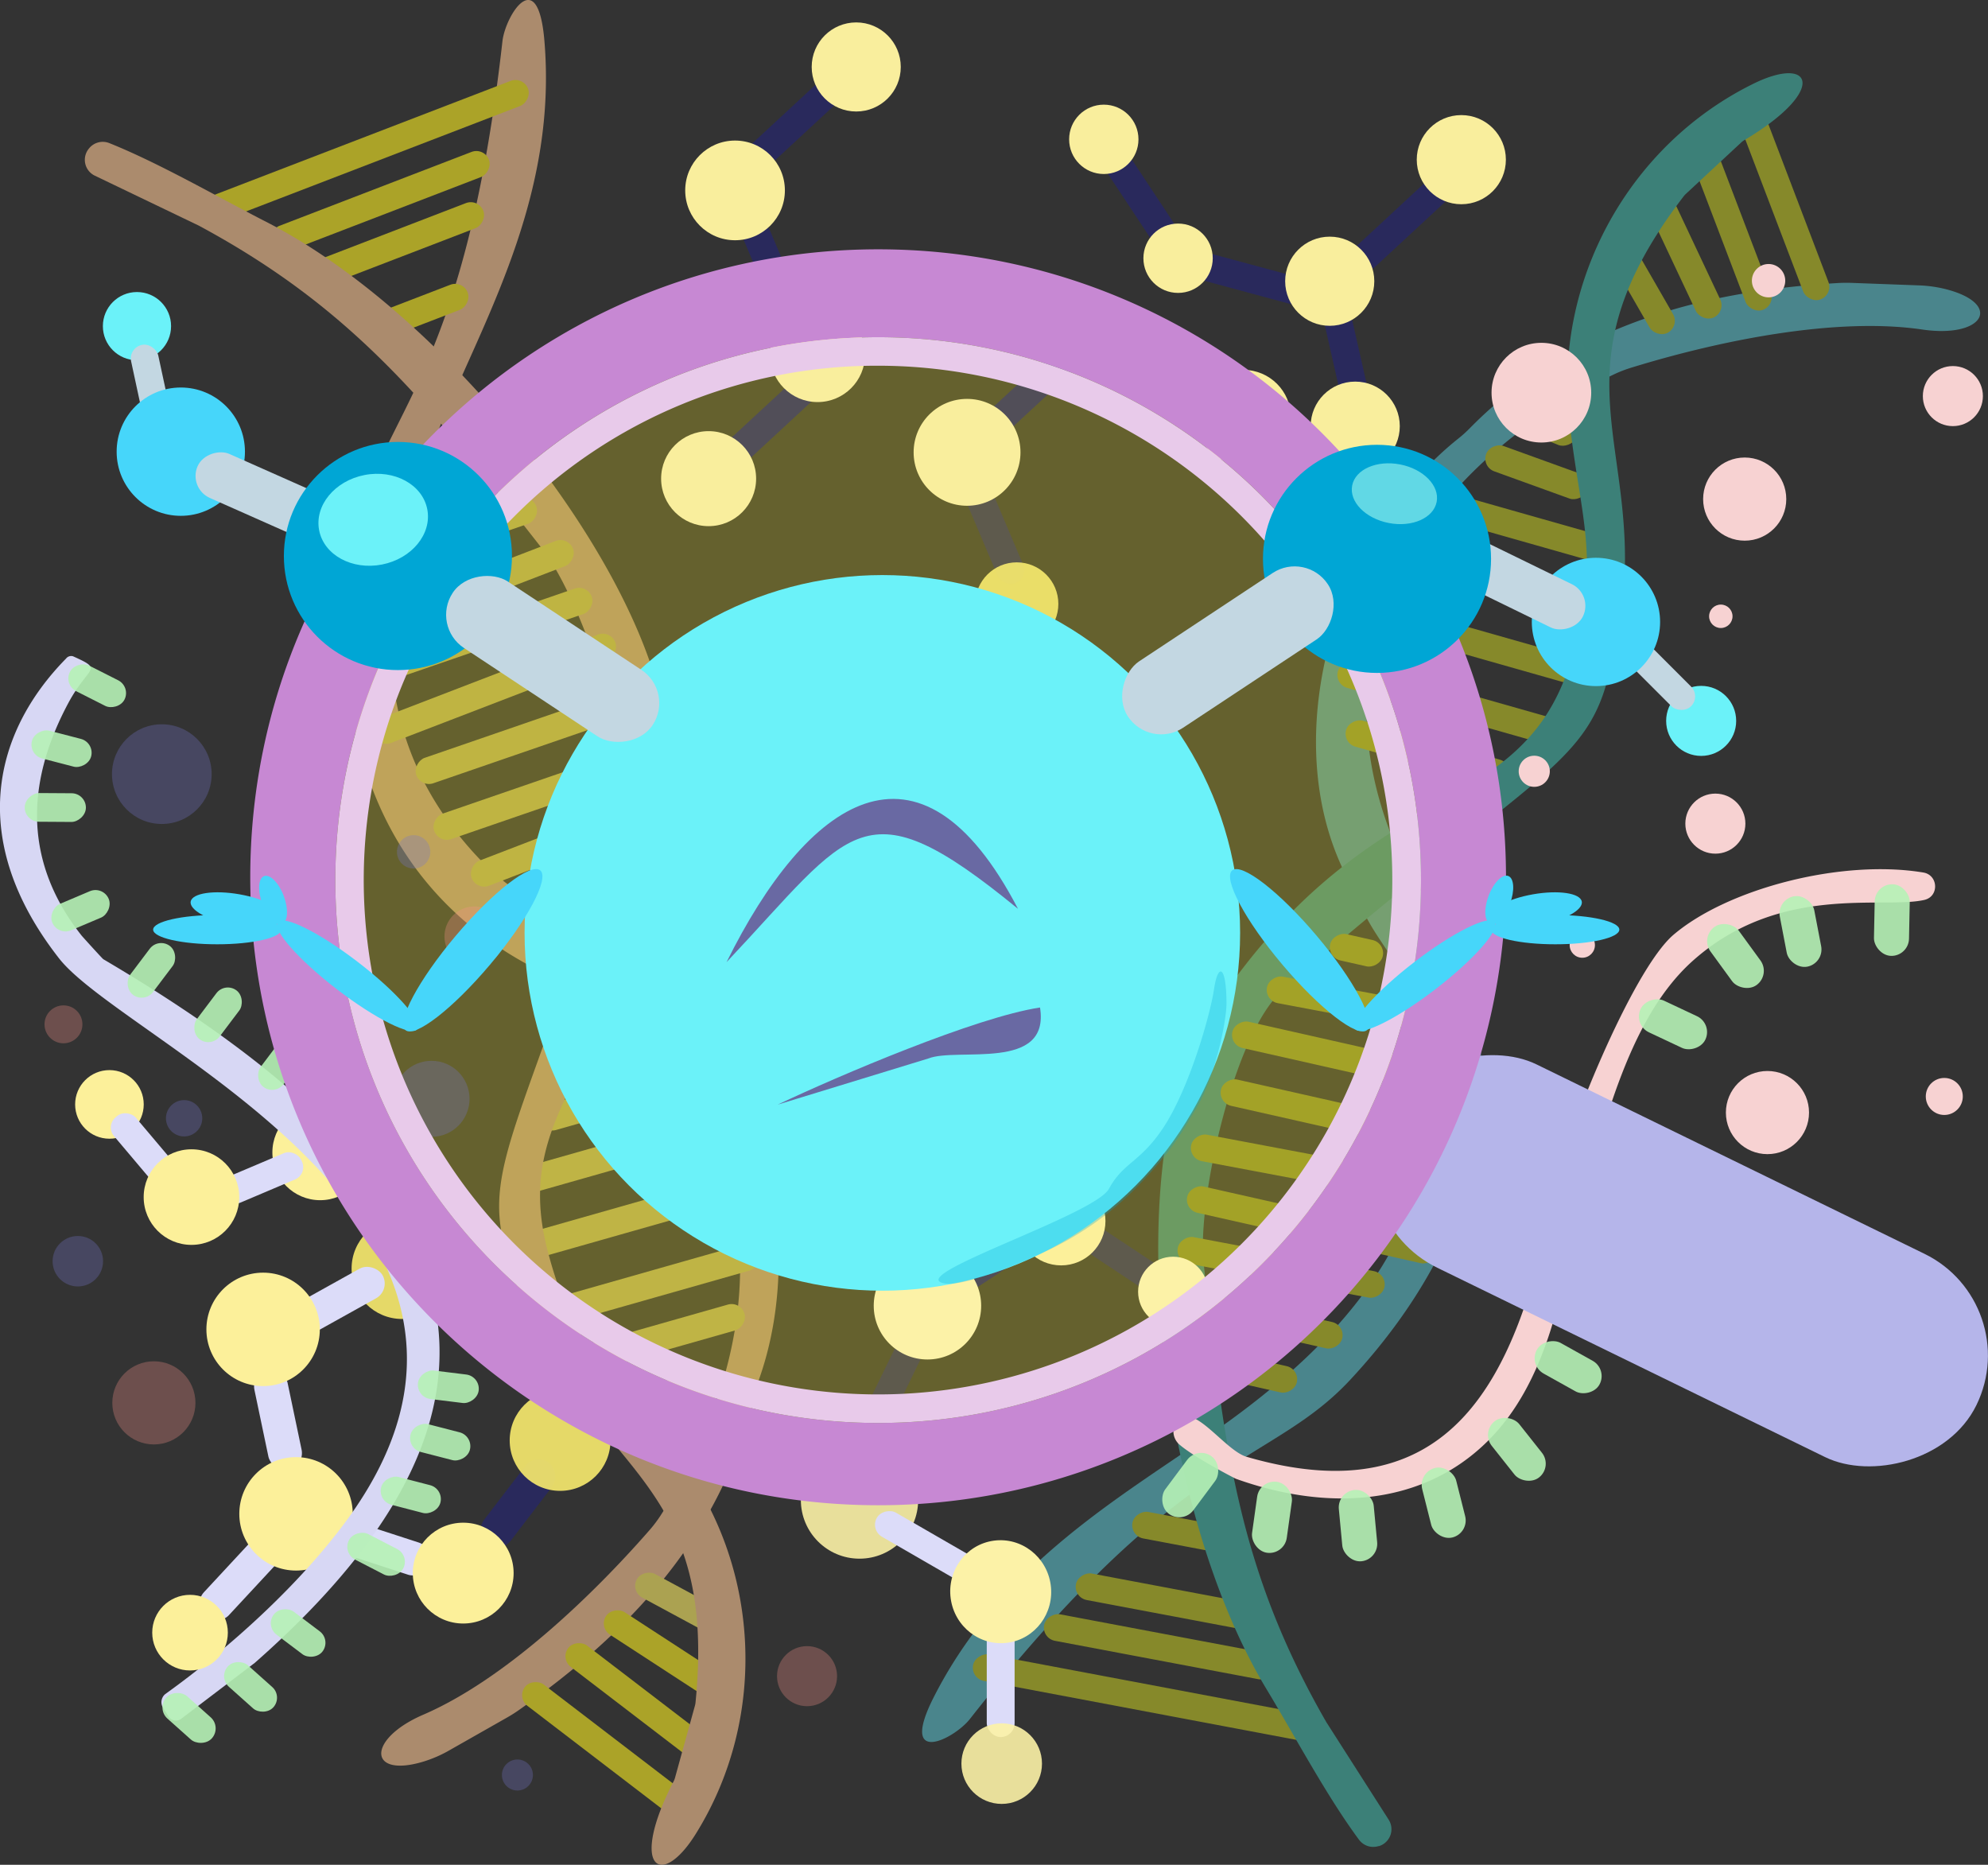 <svg xmlns="http://www.w3.org/2000/svg" viewBox="0 0 697.24 653.94"><rect x="0" y="0" width="697.24" height="653.94" fill="#333333" stroke="none"/><defs><style>.cls-1{opacity:0.5;}.cls-2{fill:#61d8e5;}.cls-3{fill:#d9e021;}.cls-4{fill:#45cebd;}.cls-5{opacity:0.6;}.cls-6{fill:#fcc695;}.cls-12,.cls-7,.cls-9{fill:#fcee21;}.cls-8{fill:#fced65;}.cls-9{opacity:0.7;}.cls-10{fill:#fced60;}.cls-11{fill:blue;opacity:0.2;}.cls-12{opacity:0.25;}.cls-13{fill:#f9eb6e;}.cls-13,.cls-16,.cls-23{opacity:0.9;}.cls-14{fill:#fcf09a;}.cls-15{fill:#dcdcf9;}.cls-16,.cls-17{fill:#fcf2a7;}.cls-18{fill:#f9ee9d;}.cls-19{fill:#f7d2d2;}.cls-20{opacity:0.3;}.cls-21{fill:#7474ce;}.cls-22{fill:#f59188;}.cls-23{fill:#b6f2b6;}.cls-24{fill:#d7d7f4;}.cls-25{fill:#b5b5ea;}.cls-26{fill:#c788d3;}.cls-27{fill:#e8caea;}.cls-28{fill:#6bf2f9;}.cls-29{fill:#46d6fa;}.cls-30{fill:#6969a3;}.cls-31{fill:#00a7d5;opacity:0.28;}.cls-32{fill:#c3d7e2;}.cls-33{fill:#00a6d5;}</style></defs><g id="Layer_2" data-name="Layer 2"><g id="dna" class="cls-1"><path class="cls-2" d="M644.89,99.24c-47.56,2.74-93.66,14.65-129.39,50.92a43,43,0,0,1-4,3.61c-43.83,34.93-65.36,107.73-37.4,157a47.1,47.1,0,0,1,2.51,5.33c7.31,17.94,19,22.22,23.54,54.17,8.43,59.29-29,99.92-73.64,131.33-33.29,23.4-75.09,46.5-99,93.52-12.5,24.62,7.08,14.79,12.65,7.7,74.38-94.64,105.52-89,133.37-118.93,49.26-52.87,63.24-117.45,22.58-174.6a46.39,46.39,0,0,1-4.13-7.08c-35.5-75.46,8.06-139.36,74.06-170.92a44.86,44.86,0,0,1,6.36-2.44c30.37-9.34,71.33-17.78,101.73-13.3,21.48,3.17,28.36-8.73,8.88-14a45.32,45.32,0,0,0-10.16-1.48l-23.5-.87C647.87,99.15,646.38,99.16,644.89,99.24Z"/><rect class="cls-3" x="620.74" y="33.9" width="9.46" height="73.54" rx="4.73" transform="translate(15.79 227.2) rotate(-20.85)"/><rect class="cls-3" x="601.72" y="44.07" width="9.46" height="66.8" rx="4.73" transform="translate(12.13 220.88) rotate(-20.85)"/><rect class="cls-3" x="586.17" y="65.88" width="9.46" height="47.68" rx="4.73" transform="translate(18.11 260.36) rotate(-25.22)"/><rect class="cls-3" x="570.92" y="81.53" width="9.46" height="37.57" rx="4.73" transform="translate(26.73 300.62) rotate(-29.93)"/><rect class="cls-3" x="539.24" y="140.42" width="9.46" height="18.92" rx="4.73" transform="translate(199.57 596.83) rotate(-67.79)"/><rect class="cls-3" x="534.13" y="146.81" width="9.46" height="37.57" rx="4.73" transform="translate(199.92 616.05) rotate(-70.12)"/><rect class="cls-3" x="528.19" y="153.99" width="9.46" height="61.25" rx="4.73" transform="translate(209.81 646.88) rotate(-74.15)"/><rect class="cls-3" x="519.98" y="163.82" width="9.46" height="76.27" rx="4.73" transform="translate(187.17 651.58) rotate(-74.15)"/><rect class="cls-3" x="512.28" y="184.44" width="9.46" height="81.9" rx="4.73" transform="translate(159.02 661.22) rotate(-74.15)"/><rect class="cls-3" x="503.86" y="205.58" width="9.46" height="81.9" rx="4.73" transform="translate(132.57 668.49) rotate(-74.15)"/><rect class="cls-3" x="495.91" y="234.39" width="9.46" height="59.38" rx="4.73" transform="translate(109.9 673.59) rotate(-74.15)"/><rect class="cls-3" x="411.04" y="518.54" width="9.46" height="37.85" rx="4.73" transform="translate(-189.43 846.44) rotate(-79.32)"/><rect class="cls-3" x="401.8" y="536.42" width="9.46" height="82.1" rx="4.73" transform="translate(-236.27 869.94) rotate(-79.32)"/><rect class="cls-3" x="403.95" y="529.58" width="9.46" height="63.75" rx="4.73" transform="translate(-218.79 859.02) rotate(-79.32)"/><rect class="cls-3" x="397.98" y="532.98" width="9.46" height="125.04" rx="4.73" transform="translate(-257.1 880.89) rotate(-79.32)"/><path class="cls-4" d="M614.64,29.52c-43.65,21.66-69,68.92-64.4,115.86,3.55,35.88,12.14,50.83.29,87.67-18.08,56.17-72,38.25-127.48,124.79-29.76,46.45-18.42,169,21.18,234.55,9.72,16.09,21,37.35,32.39,52.73a6.21,6.21,0,0,0,6.84,2.27l.18,0a6.21,6.21,0,0,0,3.4-9.27l-21.88-34.23c-30.5-53-35.76-95.13-43-160.72-2.44-22.18,10.77-81.05,27.49-95.66C531.75,275.75,554.44,270,563.18,240.55c23.51-79.35-26.41-101.63,27.36-171.76a6.83,6.83,0,0,1,.73-.79l19.37-18a6.09,6.09,0,0,1,1-.77C641.34,31.6,635.7,19,614.64,29.52Z"/><rect class="cls-3" x="470.98" y="323.73" width="9.46" height="18.92" rx="4.73" transform="translate(46.05 723.97) rotate(-77.29)"/><rect class="cls-3" x="464.86" y="331.91" width="9.46" height="76.69" rx="4.73" transform="translate(5.12 746.92) rotate(-77.29)"/><rect class="cls-3" x="457.83" y="364.51" width="9.46" height="91.21" rx="4.73" transform="translate(-26.17 788.67) rotate(-79.32)"/><rect class="cls-3" x="460.38" y="352.58" width="9.46" height="75.7" rx="4.73" transform="translate(-18.05 758.28) rotate(-77.29)"/><rect class="cls-3" x="455.42" y="384.6" width="9.46" height="89.77" rx="4.73" transform="translate(-60.02 783.9) rotate(-77.29)"/><rect class="cls-3" x="444.59" y="407.53" width="9.46" height="73.77" rx="4.73" transform="translate(-70.66 803.61) rotate(-79.32)"/><rect class="cls-3" x="438.77" y="435.15" width="9.46" height="55.84" rx="4.73" transform="translate(-105.77 793.86) rotate(-77.29)"/><rect class="cls-3" x="431.61" y="461.59" width="9.46" height="37.85" rx="4.73" transform="translate(-128.37 800.49) rotate(-77.29)"/><rect class="cls-3" x="469.71" y="321.3" width="9.46" height="61.25" rx="4.73" transform="translate(40.7 752.93) rotate(-79.32)"/></g><g id="dna2" class="cls-5"><path class="cls-6" d="M181.75,599.84c38.8-27.18,71.57-61.37,82.84-110.73A44.16,44.16,0,0,1,266.1,484c18.82-52.46-1-125.31-50.47-152.41a46.2,46.2,0,0,1-4.9-3.19C195.16,317,183,319.48,162.48,294.83c-38.13-45.75-27.72-99.69-6.36-149.6C172,108,195.33,66.62,190.94,14.36c-2.29-27.37-13.72-8.81-14.72.1-13.44,119-42.72,130.49-50.65,170.35-14,70.47,7.91,132.42,72.19,159.52a45.5,45.5,0,0,1,7.2,3.82c69.49,45.28,66,122.11,26.71,183.32a45.65,45.65,0,0,1-4.11,5.39c-20.81,23.78-51.05,52.34-79.1,64.44-19.83,8.55-19.43,22.22-.18,16.52a44.57,44.57,0,0,0,9.38-4.06L178,602.21C179.28,601.47,180.54,600.69,181.75,599.84Z"/><rect class="cls-7" x="208.41" y="577.29" width="9.41" height="73.13" rx="4.71" transform="translate(830.08 817.79) rotate(127.44)"/><rect class="cls-7" x="220.95" y="564.93" width="9.41" height="66.44" rx="4.71" transform="translate(837.77 782.59) rotate(127.44)"/><rect class="cls-7" x="227.7" y="555.95" width="9.41" height="47.42" rx="4.71" transform="translate(845 701.09) rotate(123.06)"/><rect class="cls-8" x="235.06" y="544.05" width="9.41" height="37.36" rx="4.71" transform="translate(848.86 618.94) rotate(118.35)"/><rect class="cls-8" x="235.94" y="494.82" width="9.41" height="18.82" rx="4.71" transform="translate(698.21 183.62) rotate(80.49)"/><rect class="cls-8" x="232.05" y="469.58" width="9.41" height="37.36" rx="4.71" transform="translate(666.05 156.36) rotate(78.16)"/><rect class="cls-8" x="227.13" y="438.62" width="9.41" height="60.91" rx="4.71" transform="translate(619.62 117.78) rotate(74.13)"/><rect class="cls-8" x="225.01" y="412.19" width="9.41" height="75.85" rx="4.71" transform="translate(599.84 106.05) rotate(74.13)"/><rect class="cls-8" x="219.27" y="385.53" width="9.41" height="81.45" rx="4.71" transform="translate(572.72 94.24) rotate(74.13)"/><rect class="cls-8" x="215.34" y="363.25" width="9.41" height="81.45" rx="4.71" transform="translate(548.43 81.84) rotate(74.13)"/><rect class="cls-8" x="212.89" y="355.44" width="9.41" height="59.05" rx="4.71" transform="translate(528.37 70.38) rotate(74.13)"/><rect class="cls-7" x="141.75" y="90.49" width="9.41" height="37.64" rx="4.71" transform="translate(195.9 -66.62) rotate(68.96)"/><rect class="cls-7" x="128.65" y="29.81" width="9.41" height="81.65" rx="4.71" transform="translate(151.41 -79.19) rotate(68.96)"/><rect class="cls-7" x="135.2" y="53.6" width="9.41" height="63.4" rx="4.71" transform="translate(169.3 -75.9) rotate(68.96)"/><rect class="cls-7" x="122.45" y="-8.79" width="9.41" height="124.35" rx="4.71" transform="translate(131.33 -84.46) rotate(68.96)"/><path class="cls-6" d="M244.13,642.93c25.56-41.18,22.28-94.43-6.24-131.69-21.79-28.47-36.89-36.61-46.16-74-14.14-57,40.86-70.06,42.41-172.27C235,210.15,161.2,112.5,93.38,77.81,76.74,69.3,56,57.26,38.38,50.2a6.19,6.19,0,0,0-7,1.66l-.11.14a6.16,6.16,0,0,0,2,9.61L69.69,79.1c53.54,28.81,80.06,61.69,120.5,113.37,13.67,17.48,33.34,74.17,26.86,95.28-31.81,103.6-48,120.32-39.94,149.82,21.68,79.39,75.55,72.08,66.82,159.54a6.44,6.44,0,0,1-.19,1c-.92,3.32-6,21.72-7,25.33a5.65,5.65,0,0,1-.47,1.2C220.47,655.15,231.83,662.84,244.13,642.93Z"/><rect class="cls-9" x="197.84" y="304.06" width="9.41" height="18.82" rx="4.71" transform="translate(432.93 19.85) rotate(70.99)"/><rect class="cls-10" x="183.64" y="240.78" width="9.41" height="76.27" rx="4.71" transform="translate(390.68 9.98) rotate(70.99)"/><rect class="cls-10" x="168.75" y="196.16" width="9.41" height="90.71" rx="4.71" transform="translate(336.6 -7.08) rotate(68.96)"/><rect class="cls-10" x="176.88" y="221.86" width="9.41" height="75.28" rx="4.71" transform="translate(367.78 3.28) rotate(70.99)"/><rect class="cls-10" x="160.66" y="179.23" width="9.41" height="89.28" rx="4.71" transform="translate(323.15 -5.41) rotate(70.99)"/><rect class="cls-10" x="162.01" y="168.89" width="9.41" height="73.37" rx="4.71" transform="translate(298.74 -23.83) rotate(68.96)"/><rect class="cls-10" x="157.19" y="158.98" width="9.41" height="55.53" rx="4.71" transform="translate(285.71 -27.15) rotate(70.99)"/><rect class="cls-10" x="154.12" y="149.43" width="9.41" height="37.64" rx="4.71" transform="translate(266.16 -36.72) rotate(70.99)"/><rect class="cls-10" x="189.13" y="266.5" width="9.41" height="60.91" rx="4.71" transform="translate(401.41 9.44) rotate(68.96)"/></g><g id="bacground"><rect class="cls-11" x="175.77" y="509.3" width="11.89" height="35.79" rx="5.95" transform="translate(357.9 -1.87) rotate(37.44)"/><rect class="cls-11" x="309.08" y="462.6" width="9.77" height="42.55" rx="4.89" transform="translate(383.79 1056.43) rotate(-153.98)"/><rect class="cls-11" x="388.08" y="419.6" width="9.77" height="42.55" rx="4.89" transform="translate(-191.57 525.16) rotate(-56.49)"/><rect class="cls-11" x="434.08" y="76.6" width="9.77" height="42.55" rx="4.89" transform="translate(647.8 -300.44) rotate(105.1)"/><rect class="cls-11" x="486.08" y="57.6" width="9.77" height="42.55" rx="4.89" transform="translate(766.77 492.62) rotate(-132.81)"/><rect class="cls-11" x="466.08" y="98.6" width="9.77" height="42.55" rx="4.89" transform="translate(956.77 132.81) rotate(167.25)"/><rect class="cls-11" x="396.08" y="49.6" width="9.77" height="42.55" rx="4.89" transform="translate(774.49 -91.23) rotate(146.52)"/><rect class="cls-11" x="343.08" y="163.6" width="9.77" height="42.55" rx="4.89" transform="translate(-44.56 150.52) rotate(-22.98)"/><circle class="cls-12" cx="306.99" cy="305.83" r="196.55"/><rect class="cls-11" x="358.08" y="114.6" width="9.77" height="42.55" rx="4.89" transform="translate(215.96 -222.73) rotate(47.19)"/><rect class="cls-11" x="267.08" y="124.6" width="9.77" height="42.55" rx="4.89" transform="translate(194.14 -152.77) rotate(47.19)"/><circle class="cls-13" cx="140.99" cy="444.85" r="17.68"/><circle class="cls-14" cx="38.38" cy="387.29" r="12.03"/><circle class="cls-13" cx="196.44" cy="505.13" r="17.68"/><circle class="cls-14" cx="112.29" cy="404.12" r="16.76"/><rect class="cls-15" x="100.63" y="449.98" width="35.79" height="11.89" rx="5.95" transform="translate(-206.75 115.18) rotate(-29.1)"/><rect class="cls-15" x="76.9" y="408.02" width="30.16" height="10.02" rx="4.65" transform="translate(-153.92 68.67) rotate(-22.97)"/><rect class="cls-15" x="45.52" y="388.04" width="10.02" height="30.16" rx="4.65" transform="translate(-248.12 127.68) rotate(-40.17)"/><rect class="cls-15" x="127.73" y="525.01" width="11.89" height="35.79" rx="5.95" transform="translate(-423.96 502.16) rotate(-71.99)"/><rect class="cls-15" x="66.11" y="547.72" width="35.79" height="11.89" rx="5.95" transform="translate(-378.9 238.51) rotate(-47.13)"/><rect class="cls-15" x="91.57" y="479.98" width="11.89" height="35.79" rx="5.95" transform="translate(-100.09 30.6) rotate(-11.84)"/><circle class="cls-16" cx="301.45" cy="526.02" r="20.57"/><circle class="cls-14" cx="162.46" cy="551.65" r="17.68"/><circle class="cls-17" cx="411.43" cy="452.97" r="12.27"/><rect class="cls-11" x="412.66" y="104.47" width="11.68" height="46.3" rx="5.42" transform="translate(62.33 381.72) rotate(-52.46)"/><rect class="cls-11" x="267.08" y="76.6" width="9.77" height="42.55" rx="4.89" transform="translate(-16.63 113.94) rotate(-22.98)"/><circle class="cls-14" cx="103.82" cy="530.87" r="19.89"/><circle class="cls-14" cx="92.28" cy="466.18" r="19.89"/><circle class="cls-13" cx="356.61" cy="211.78" r="14.58"/><circle class="cls-18" cx="387.13" cy="48.86" r="12.16"/><circle class="cls-18" cx="248.53" cy="167.85" r="16.66"/><rect class="cls-11" x="460.06" y="150.46" width="9.46" height="28.47" rx="4.39" transform="matrix(0.83, 0.56, -0.56, 0.83, 174.17, -233.67)"/><circle class="cls-18" cx="466.37" cy="98.62" r="15.63"/><circle class="cls-18" cx="413.18" cy="90.56" r="12.16"/><circle class="cls-18" cx="436.09" cy="146.37" r="16.66"/><circle class="cls-18" cx="512.52" cy="55.99" r="15.63"/><circle class="cls-18" cx="475.31" cy="149.45" r="15.63"/><circle class="cls-14" cx="67.15" cy="419.79" r="16.76"/><circle class="cls-18" cx="339.17" cy="158.62" r="18.74"/><circle class="cls-18" cx="286.74" cy="124.34" r="16.66"/><g id="circles"><circle class="cls-19" cx="540.6" cy="137.7" r="17.48"/><circle class="cls-19" cx="611.91" cy="175.02" r="14.58"/><circle class="cls-19" cx="554.95" cy="331.43" r="4.43"/><circle class="cls-19" cx="619.89" cy="390.15" r="14.58"/><circle class="cls-19" cx="620.28" cy="98.43" r="5.85"/><circle class="cls-19" cx="684.92" cy="138.9" r="10.53"/><circle class="cls-19" cx="681.91" cy="384.5" r="6.49"/><circle class="cls-19" cx="601.62" cy="288.83" r="10.53"/><circle class="cls-19" cx="538.1" cy="270.47" r="5.46"/><circle class="cls-19" cx="603.53" cy="216.12" r="4.11"/></g><g id="circles-2" data-name="circles" class="cls-20"><circle class="cls-21" cx="56.75" cy="271.47" r="17.48"/><circle class="cls-21" cx="151.35" cy="385.33" r="13.33"/><circle class="cls-22" cx="53.97" cy="491.95" r="14.58"/><circle class="cls-21" cx="181.47" cy="622.45" r="5.44"/><circle class="cls-21" cx="145.07" cy="298.72" r="5.85"/><circle class="cls-22" cx="166.41" cy="328.39" r="10.53"/><circle class="cls-22" cx="283.05" cy="587.79" r="10.53"/><circle class="cls-21" cx="27.3" cy="442.28" r="8.85"/><circle class="cls-22" cx="22.26" cy="359.21" r="6.65"/><circle class="cls-21" cx="64.57" cy="392.15" r="6.37"/></g><g id="spirale_1" data-name="spirale 1"><path class="cls-19" d="M674.92,315.58c5.24-1.2,4.93-8.73-.37-9.61-28.74-4.77-68.6,5.65-87.62,21.84-14.45,12.31-38.31,70.91-42.2,91.06-12.61,65.35-36,112.75-107.5,92-7.63-2.21-18.38-18.93-24.1-13a6.09,6.09,0,0,0,.62,8.78c5.48,4.68,19.5,11.85,19.7,11.92,31.07,11.15,64.73,10.13,88.27-13.15,20.57-20.33,26.08-52,30.66-75.57a4.21,4.21,0,0,1,.12-.48c9.23-30.26,17.37-71.2,41.26-92.49C624.34,309.67,660.42,318.92,674.92,315.58Z"/><rect class="cls-23" x="411.32" y="508.22" width="12.29" height="25.12" rx="6.15" transform="translate(393.85 -146.25) rotate(36.69)"/><rect class="cls-23" x="556.47" y="413.95" width="12.29" height="25.12" rx="6.15" transform="translate(33.05 893.43) rotate(-78.57)"/><rect class="cls-23" x="580.6" y="346.6" width="12.29" height="25.12" rx="6.15" transform="translate(12.09 737.37) rotate(-64.82)"/><rect class="cls-23" x="601.19" y="323.69" width="12.29" height="25.12" rx="6.15" transform="matrix(0.81, -0.59, 0.59, 0.81, -81.65, 421.21)"/><rect class="cls-23" x="625.33" y="314.12" width="12.29" height="25.12" rx="6.15" transform="translate(-50.27 124.92) rotate(-10.87)"/><rect class="cls-23" x="657.1" y="310.3" width="12.29" height="25.12" rx="6.15" transform="matrix(1, 0.02, -0.02, 1, 6.73, -13.48)"/><rect class="cls-23" x="439.96" y="519.52" width="12.29" height="25.12" rx="6.15" transform="translate(78.19 -56.78) rotate(7.98)"/><rect class="cls-23" x="470.15" y="522.42" width="12.29" height="25.12" rx="6.15" transform="translate(-48.16 47.12) rotate(-5.39)"/><rect class="cls-23" x="500.17" y="514.44" width="12.29" height="25.12" rx="6.15" transform="translate(-113.51 139.84) rotate(-14.16)"/><rect class="cls-23" x="525.86" y="495.64" width="12.29" height="25.12" rx="6.15" transform="translate(-200.57 440.17) rotate(-38.38)"/><rect class="cls-23" x="543.85" y="466.9" width="12.29" height="25.12" rx="6.15" transform="translate(-136.65 726.23) rotate(-60.85)"/><rect class="cls-23" x="551.82" y="439.15" width="12.29" height="25.12" rx="6.15" transform="translate(-30.19 863.33) rotate(-73.98)"/></g><g id="spirale2"><path class="cls-24" d="M23.17,230.94C-2,256.53-12,294.26,20.71,336.08c23.44,30,177.28,92.92,100.92,197-16.7,22.76-41.19,44.85-63.68,61a3.68,3.68,0,0,0-.71,4.88l1.67,2.7a3.13,3.13,0,0,0,4.56,1.14L89.39,583.1C203.44,482.7,155,406.32,36.23,336.37c-.32-.19-7.4-8-7.63-8.31-22-27.83-18.1-56.44-4.57-81.65,7-13,12.54-11.33,1.58-16.27A2.26,2.26,0,0,0,23.17,230.94Z"/><rect class="cls-23" x="29.06" y="229.76" width="10.06" height="21.46" rx="5.03" transform="translate(-195.87 162.27) rotate(-63.15)"/><rect class="cls-23" x="16.56" y="251.82" width="10.06" height="21.46" rx="5.03" transform="translate(-237.96 217.44) rotate(-75.44)"/><rect class="cls-23" x="14.36" y="272.42" width="10.06" height="21.46" rx="5.03" transform="translate(-263.87 300.78) rotate(-89.64)"/><rect class="cls-23" x="23.19" y="308.61" width="10.06" height="21.46" rx="5.03" transform="translate(-254.77 469.98) rotate(-112.97)"/><rect class="cls-23" x="48.05" y="329.53" width="10.06" height="21.46" rx="5.03" transform="translate(-109.44 643.89) rotate(-142.97)"/><rect class="cls-23" x="71.41" y="345.13" width="10.06" height="21.46" rx="5.03" transform="translate(-76.81 686) rotate(-142.97)"/><rect class="cls-23" x="93.81" y="361.86" width="10.06" height="21.46" rx="5.03" transform="translate(-46.61 729.58) rotate(-142.97)"/><rect class="cls-23" x="152.2" y="475.53" width="10.06" height="21.46" rx="5.03" transform="translate(-344.61 582.84) rotate(-82.97)"/><rect class="cls-23" x="148.51" y="496.03" width="10.06" height="21.46" rx="5.03" transform="matrix(0.25, -0.97, 0.97, 0.25, -375.55, 527.97)"/><rect class="cls-23" x="139.04" y="513.53" width="10.06" height="21.46" rx="5.03" transform="translate(-399.57 531.9) rotate(-75.44)"/><rect class="cls-23" x="99.56" y="561.88" width="10.06" height="21.46" rx="5.03" transform="translate(-415.55 311.3) rotate(-52.97)"/><rect class="cls-23" x="126.87" y="534.35" width="10.06" height="21.46" rx="5.03" transform="translate(-412.91 412.07) rotate(-62.68)"/><rect class="cls-23" x="82.88" y="580.79" width="10.06" height="21.46" rx="5.03" transform="translate(-411.85 263.08) rotate(-48.23)"/><rect class="cls-23" x="61.11" y="591.68" width="10.44" height="21.46" rx="5.22" transform="translate(-427.17 250.62) rotate(-48.23)"/></g><g id="magnifying_glass" data-name="magnifying glass"><rect class="cls-25" x="549.86" y="326.8" width="79.35" height="230.75" rx="39.67" transform="translate(-66.47 777.92) rotate(-63.98)"/><path class="cls-26" d="M308,87.43C186.36,87.43,87.77,186,87.77,307.64S186.36,527.85,308,527.85A220,220,0,0,0,528.19,307.64C528.19,186,429.6,87.43,308,87.43ZM308,499c-105.15,0-190.39-85.24-190.39-190.39S202.81,118.25,308,118.25s190.38,85.24,190.38,190.39S413.1,499,308,499Z"/><path class="cls-27" d="M308,128.25A180.37,180.37,0,1,1,180.4,181.08,179.18,179.18,0,0,1,308,128.25m0-10c-105.15,0-190.39,85.24-190.39,190.39S202.81,499,308,499s190.38-85.24,190.38-190.39S413.1,118.25,308,118.25Z"/></g><rect class="cls-11" x="273.08" y="22.6" width="9.77" height="42.55" rx="4.89" transform="translate(121.24 -189.85) rotate(47.19)"/><rect class="cls-15" x="346.08" y="566.6" width="9.77" height="42.55" rx="4.89"/><rect class="cls-15" x="321.08" y="521.6" width="9.77" height="42.55" rx="4.89" transform="translate(-307.16 553.73) rotate(-60)"/><rect class="cls-11" x="345.08" y="419.6" width="9.77" height="42.55" rx="4.89" transform="translate(172.13 974.92) rotate(-123.14)"/><circle class="cls-18" cx="257.8" cy="66.77" r="17.48"/><circle class="cls-18" cx="300.3" cy="23.48" r="15.62"/><circle class="cls-16" cx="351.32" cy="618.46" r="14.13"/><ellipse class="cls-17" cx="350.94" cy="558.2" rx="17.7" ry="18.06" transform="translate(-72.83 53.06) rotate(-7.84)"/><circle class="cls-17" cx="325.28" cy="457.9" r="18.84"/><circle class="cls-14" cx="372.17" cy="428.2" r="15.54"/><circle class="cls-14" cx="66.65" cy="572.53" r="13.26"/></g><g id="proteins_3" data-name="proteins 3"><circle class="cls-28" cx="309.46" cy="327.14" r="125.48"/><ellipse class="cls-29" cx="455.8" cy="333.23" rx="7.86" ry="36.65" transform="translate(-107.45 372.62) rotate(-40.17)"/><ellipse class="cls-29" cx="499.77" cy="342.15" rx="30.83" ry="6.03" transform="translate(-104.99 375.33) rotate(-37.54)"/><ellipse class="cls-29" cx="538.57" cy="319.03" rx="16.45" ry="5.49" transform="translate(-47.29 98.57) rotate(-10.02)"/><ellipse class="cls-29" cx="545.48" cy="326" rx="22.46" ry="5.14"/><ellipse class="cls-29" cx="525.86" cy="315.58" rx="8.94" ry="4" transform="translate(45.01 696.25) rotate(-69.34)"/><ellipse class="cls-29" cx="165.85" cy="333.23" rx="36.65" ry="7.86" transform="translate(-195.77 245.01) rotate(-49.83)"/><ellipse class="cls-29" cx="121.88" cy="342.15" rx="6.03" ry="30.83" transform="translate(-223.69 230.33) rotate(-52.46)"/><ellipse class="cls-29" cx="83.08" cy="319.03" rx="5.49" ry="16.45" transform="translate(-245.54 345.33) rotate(-79.98)"/><ellipse class="cls-29" cx="76.17" cy="326" rx="22.46" ry="5.14"/><ellipse class="cls-29" cx="95.79" cy="315.58" rx="4" ry="8.94" transform="translate(-105.2 54.11) rotate(-20.66)"/><path class="cls-30" d="M254.83,337.39c28-56.54,67.5-85.4,102.2-18.69C302.62,274.12,298.93,290.65,254.83,337.39Z"/><path class="cls-30" d="M364.76,353.31c3.61,22.62-29,13.84-39.18,17.88l-52.81,16.17C294.14,377.22,342.43,356.65,364.76,353.31Z"/><path class="cls-31" d="M430.16,351.75c0,6.82-4.14,25.9-10.25,36.22-5.21,8.79-8.77,15.43-20.43,27.53a109.26,109.26,0,0,1-29.42,21.71c-10.85,5.54-31.74,13.86-38.37,12.92-16.38-2.31,52.18-23.9,57.24-33.24s11-9.2,19.13-21.53c9-13.67,16.33-39.07,17.75-48.6C427.15,337.8,430.09,338.17,430.16,351.75Z"/><circle class="cls-28" cx="596.64" cy="252.8" r="12.28"/><rect class="cls-32" x="577.84" y="222.62" width="9.74" height="29.33" rx="4.87" transform="translate(1162.55 -6.97) rotate(135)"/><circle class="cls-29" cx="559.74" cy="218.1" r="22.5"/><rect class="cls-32" x="523.87" y="179.56" width="16.88" height="50.81" rx="8.44" transform="translate(950.05 -183.44) rotate(116.02)"/><circle class="cls-33" cx="482.95" cy="195.98" r="40"/><rect class="cls-32" x="416.71" y="186.03" width="27.93" height="84.06" rx="13.96" transform="translate(383.29 -256.96) rotate(56.52)"/><ellipse class="cls-2" cx="490.26" cy="172.79" rx="10.48" ry="15.12" transform="matrix(0.19, -0.98, 0.98, 0.19, 226.57, 620.76)"/><circle class="cls-28" cx="48.04" cy="114.37" r="11.96"/><rect class="cls-32" x="47.93" y="120.63" width="9.74" height="29.33" rx="4.87" transform="translate(132.93 256.42) rotate(167.84)"/><circle class="cls-29" cx="63.41" cy="158.39" r="22.5"/><rect class="cls-32" x="84.09" y="148.39" width="16.88" height="50.81" rx="8.44" transform="translate(288.92 159.74) rotate(113.94)"/><circle class="cls-33" cx="139.56" cy="194.98" r="40"/><rect class="cls-32" x="179.87" y="189.03" width="27.93" height="84.06" rx="13.96" transform="translate(493.49 196.86) rotate(123.48)"/><ellipse class="cls-28" cx="130.89" cy="182.28" rx="19.32" ry="15.99" transform="translate(-32.56 28.52) rotate(-11.07)"/></g></g></svg>